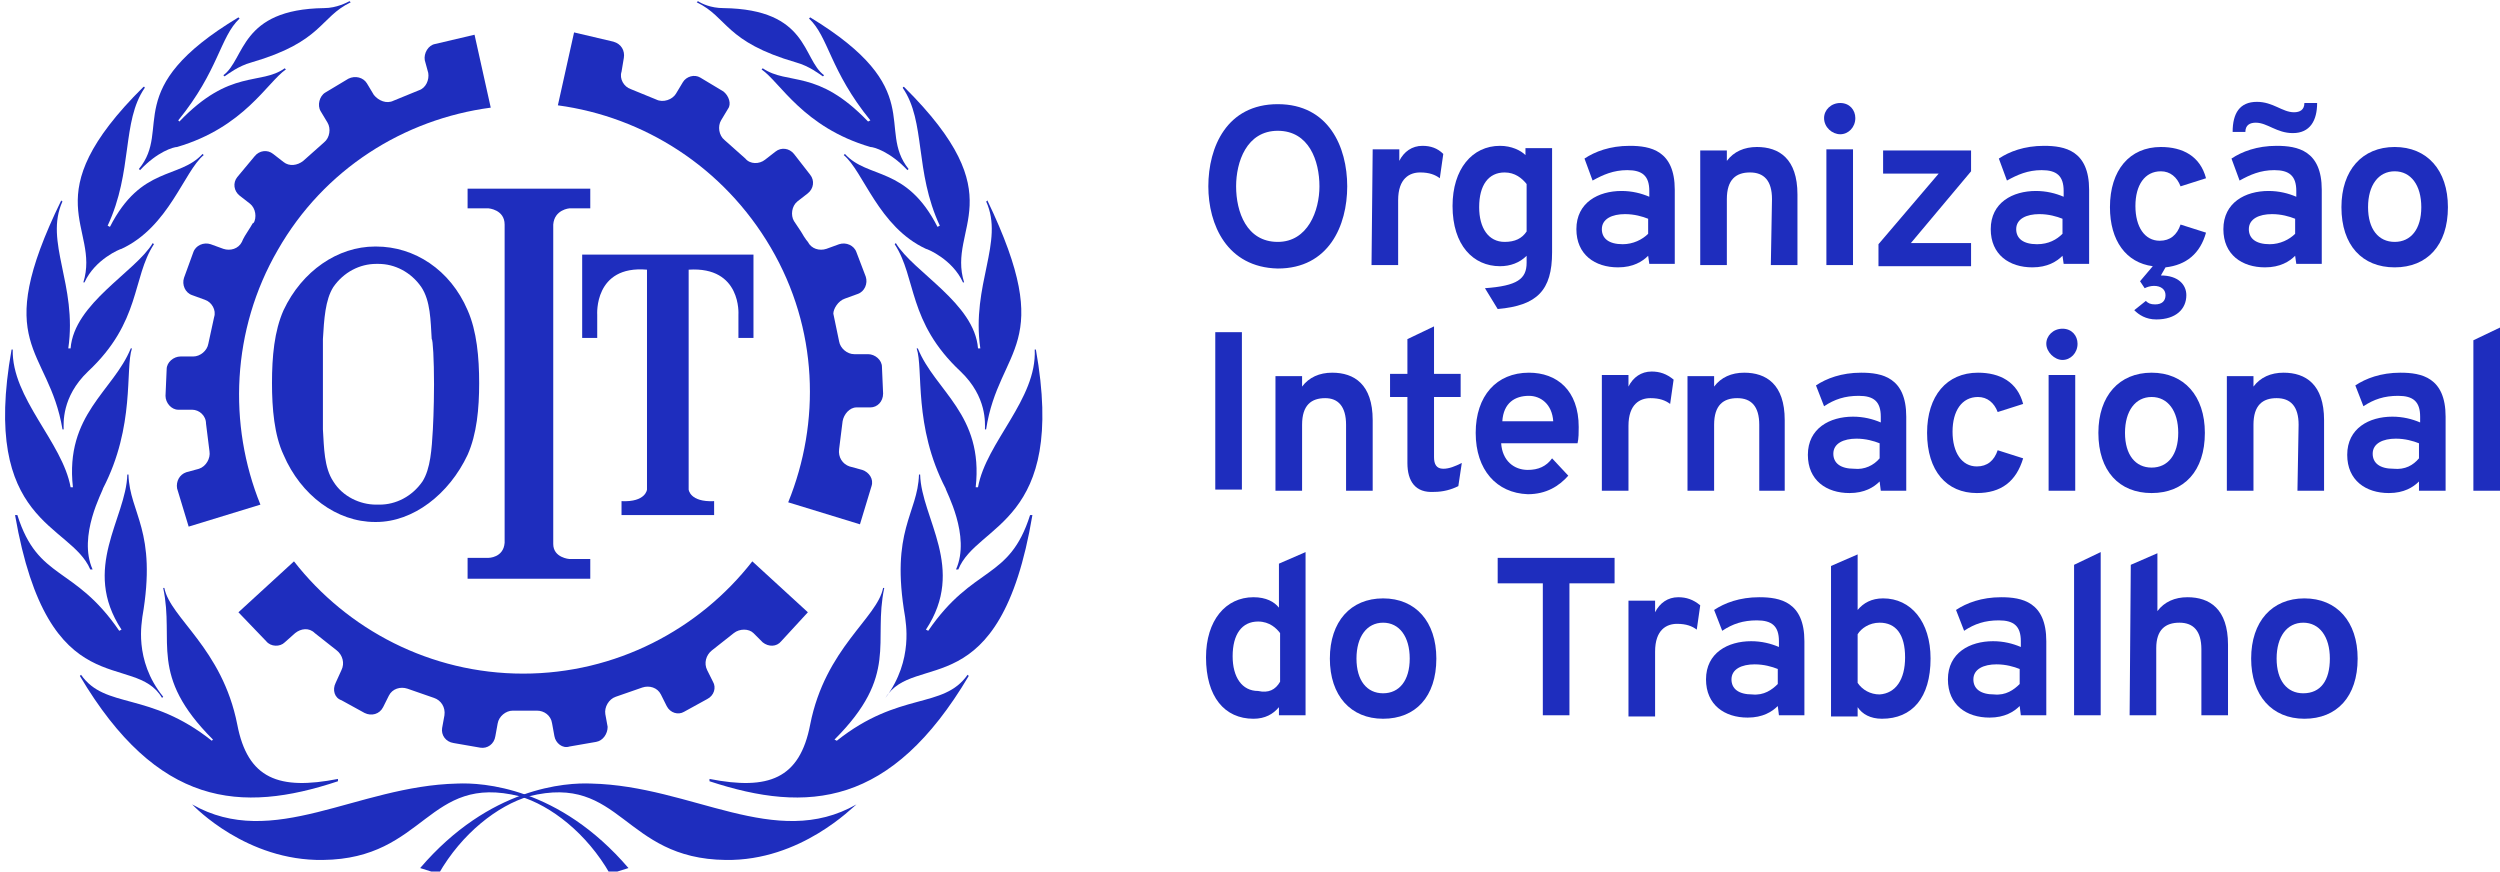 <?xml version="1.0" encoding="utf-8"?>
<!-- Generator: Adobe Illustrator 24.0.1, SVG Export Plug-In . SVG Version: 6.00 Build 0)  -->
<svg version="1.1" id="Calque_1" xmlns="http://www.w3.org/2000/svg" xmlns:xlink="http://www.w3.org/1999/xlink" x="0px" y="0px"
	 viewBox="0 0 216 75.3" style="enable-background:new 0 0 216 75.3;" xml:space="preserve">
<style type="text/css">
	.st0{display:none;}
	.st1{fill:#1E2DBE;}
</style>
<g id="Grid_Background" class="st0">
</g>
<g id="Lockup">
	<g>
		<path class="st1" d="M104.4,16.1c0-3.4,1.6-7.1,6-7.1c4.4,0,6,3.7,6,7.1s-1.6,7.1-6,7.1C106,23.1,104.4,19.4,104.4,16.1z
			 M114,16.1c0-2.2-0.9-4.8-3.6-4.8c-2.7,0-3.6,2.7-3.6,4.8c0,2.2,0.9,4.8,3.6,4.8C113,20.9,114,18.2,114,16.1z"/>
		<path class="st1" d="M118.6,12.9h2.3v1c0.4-0.8,1.1-1.3,2-1.3c0.7,0,1.3,0.2,1.8,0.7l-0.3,2.1c-0.4-0.3-0.9-0.5-1.7-0.5
			c-0.9,0-1.9,0.5-1.9,2.4v5.6h-2.3L118.6,12.9L118.6,12.9z"/>
		<path class="st1" d="M128.3,24.9c2.8-0.2,3.6-0.8,3.6-2.2v-0.6c-0.6,0.6-1.4,0.9-2.3,0.9c-2.3,0-4.1-1.8-4.1-5.2
			c0-3.2,1.7-5.2,4.1-5.2c1,0,1.8,0.4,2.2,0.8v-0.6h2.3v9c0,3.3-1.3,4.6-4.7,4.9L128.3,24.9z M131.9,20v-4.1c-0.4-0.5-1-1-1.9-1
			c-1.4,0-2.2,1.1-2.2,3c0,1.8,0.8,3,2.2,3C130.9,20.9,131.5,20.6,131.9,20z"/>
		<path class="st1" d="M142.4,22.1c-0.5,0.5-1.3,1-2.6,1c-2,0-3.6-1.1-3.6-3.3c0-2.3,1.9-3.3,3.9-3.3c0.9,0,1.7,0.2,2.4,0.5v-0.5
			c0-1.3-0.6-1.8-1.9-1.8c-1.2,0-2.1,0.4-3,0.9l-0.7-1.9c0.9-0.6,2.2-1.1,3.9-1.1c1.8,0,3.9,0.4,3.9,3.8v6.4h-2.2L142.4,22.1
			L142.4,22.1z M142.4,20.2v-1.3c-0.5-0.2-1.2-0.4-2-0.4c-1.1,0-2,0.4-2,1.3c0,0.8,0.6,1.3,1.8,1.3
			C141.1,21.1,141.9,20.7,142.4,20.2z"/>
		<path class="st1" d="M153.1,17.2c0-1.6-0.7-2.3-1.9-2.3c-1.2,0-2,0.6-2,2.3v5.7h-2.3v-9.9h2.3v0.9c0.6-0.8,1.5-1.2,2.6-1.2
			c1.9,0,3.5,1,3.5,4.1v6.1h-2.3L153.1,17.2L153.1,17.2z"/>
		<path class="st1" d="M157.6,10.2c0-0.7,0.6-1.3,1.4-1.3s1.3,0.6,1.3,1.3c0,0.8-0.6,1.4-1.3,1.4S157.6,11,157.6,10.2z M157.8,12.9
			h2.3v10h-2.3V12.9z"/>
		<path class="st1" d="M162.3,21.1l5.2-6.1h-4.8v-2h7.6v1.8l-5.2,6.2h5.2v2h-8L162.3,21.1L162.3,21.1z"/>
		<path class="st1" d="M178.2,22.1c-0.5,0.5-1.3,1-2.6,1c-2,0-3.6-1.1-3.6-3.3c0-2.3,1.9-3.3,3.9-3.3c0.9,0,1.7,0.2,2.4,0.5v-0.5
			c0-1.3-0.6-1.8-1.9-1.8c-1.2,0-2.1,0.4-3,0.9l-0.7-1.9c0.9-0.6,2.2-1.1,3.9-1.1c1.8,0,3.9,0.4,3.9,3.8v6.4h-2.2L178.2,22.1
			L178.2,22.1z M178.2,20.2v-1.3c-0.5-0.2-1.2-0.4-2-0.4c-1.1,0-2,0.4-2,1.3c0,0.8,0.6,1.3,1.8,1.3C177,21.1,177.7,20.7,178.2,20.2z
			"/>
		<path class="st1" d="M184.4,26.8l1-0.8c0.2,0.2,0.4,0.3,0.8,0.3c0.6,0,0.9-0.3,0.9-0.8c0-0.5-0.4-0.8-1-0.8
			c-0.3,0-0.6,0.1-0.8,0.2l-0.4-0.6l1.1-1.3c-2.3-0.3-3.7-2.2-3.7-5.1c0-3.2,1.7-5.2,4.4-5.2c1.9,0,3.4,0.8,3.9,2.7l-2.2,0.7
			c-0.3-0.8-0.9-1.3-1.7-1.3c-1.4,0-2.2,1.2-2.2,3s0.8,3,2.1,3c0.9,0,1.5-0.5,1.8-1.4l2.2,0.7c-0.5,1.8-1.7,2.8-3.5,3l-0.4,0.7
			c1.5,0,2.2,0.8,2.2,1.7c0,1.2-0.9,2.1-2.6,2.1C185.4,27.6,184.8,27.2,184.4,26.8z"/>
		<path class="st1" d="M198.3,22.1c-0.5,0.5-1.3,1-2.6,1c-2,0-3.6-1.1-3.6-3.3c0-2.3,1.9-3.3,3.9-3.3c0.9,0,1.7,0.2,2.4,0.5v-0.5
			c0-1.3-0.6-1.8-1.9-1.8c-1.2,0-2.1,0.4-3,0.9l-0.7-1.9c0.9-0.6,2.2-1.1,3.9-1.1c1.8,0,3.9,0.4,3.9,3.8v6.4h-2.2L198.3,22.1
			L198.3,22.1z M194.9,10.6c-0.5,0-0.9,0.2-0.9,0.8h-1.1c0-1.6,0.6-2.6,2.1-2.6c1.4,0,2.2,0.9,3.2,0.9c0.5,0,0.9-0.2,0.9-0.8h1.1
			c0,1.5-0.6,2.6-2.1,2.6C196.7,11.5,195.9,10.6,194.9,10.6z M198.3,20.2v-1.3c-0.5-0.2-1.2-0.4-2-0.4c-1.1,0-2,0.4-2,1.3
			c0,0.8,0.6,1.3,1.8,1.3C197,21.1,197.8,20.7,198.3,20.2z"/>
		<path class="st1" d="M202.3,17.9c0-3.2,1.8-5.2,4.6-5.2c2.8,0,4.6,2,4.6,5.2c0,3.3-1.8,5.2-4.6,5.2
			C204.1,23.1,202.3,21.2,202.3,17.9z M209.2,17.9c0-1.9-0.9-3.1-2.3-3.1c-1.4,0-2.3,1.2-2.3,3.1s0.9,3,2.3,3
			C208.3,20.9,209.2,19.8,209.2,17.9z"/>
		<path class="st1" d="M105,28.7h2.3v13.6H105V28.7z"/>
		<path class="st1" d="M116.3,36.7c0-1.6-0.7-2.3-1.8-2.3c-1.2,0-2,0.6-2,2.3v5.7h-2.3v-9.9h2.3v0.9c0.6-0.8,1.5-1.2,2.6-1.2
			c1.9,0,3.5,1,3.5,4.1v6.1h-2.3L116.3,36.7L116.3,36.7z"/>
		<path class="st1" d="M121.6,40v-5.7h-1.5v-2h1.5v-3l2.3-1.1v4.1h2.3v2h-2.3v5.2c0,0.6,0.2,1,0.8,1c0.5,0,1-0.2,1.6-0.5l-0.3,2
			c-0.6,0.3-1.3,0.5-2.1,0.5C122.3,42.6,121.6,41.6,121.6,40z"/>
		<path class="st1" d="M127.5,37.4c0-3.2,1.8-5.2,4.6-5.2c2.4,0,4.3,1.5,4.3,4.7c0,0.4,0,1-0.1,1.4h-6.6c0.1,1.5,1.1,2.3,2.3,2.3
			c0.9,0,1.6-0.3,2.1-1l1.4,1.5c-0.8,0.9-1.9,1.6-3.5,1.6C129.3,42.6,127.5,40.6,127.5,37.4z M134.2,36.4c-0.1-1.5-1.1-2.2-2.1-2.2
			c-1.2,0-2.2,0.6-2.3,2.2H134.2z"/>
		<path class="st1" d="M138.4,32.4h2.3v1c0.4-0.8,1.1-1.3,2-1.3c0.7,0,1.3,0.2,1.9,0.7l-0.3,2.1c-0.4-0.3-0.9-0.5-1.7-0.5
			c-0.9,0-1.9,0.5-1.9,2.4v5.6h-2.3V32.4L138.4,32.4z"/>
		<path class="st1" d="M152,36.7c0-1.6-0.7-2.3-1.9-2.3c-1.2,0-2,0.6-2,2.3v5.7h-2.3v-9.9h2.3v0.9c0.6-0.8,1.5-1.2,2.6-1.2
			c1.9,0,3.5,1,3.5,4.1v6.1H152L152,36.7L152,36.7z"/>
		<path class="st1" d="M162.4,41.6c-0.5,0.5-1.3,1-2.6,1c-2,0-3.6-1.1-3.6-3.3c0-2.3,1.9-3.3,3.9-3.3c0.9,0,1.7,0.2,2.4,0.5V36
			c0-1.3-0.6-1.8-1.9-1.8c-1.2,0-2.1,0.3-3,0.9l-0.7-1.8c0.9-0.6,2.2-1.1,3.9-1.1c1.8,0,3.9,0.4,3.9,3.8v6.4h-2.2L162.4,41.6
			L162.4,41.6z M162.4,39.6v-1.3c-0.5-0.2-1.2-0.4-2-0.4c-1.1,0-2,0.4-2,1.3c0,0.8,0.6,1.3,1.8,1.3
			C161.1,40.6,161.9,40.2,162.4,39.6z"/>
		<path class="st1" d="M166.5,37.4c0-3.2,1.7-5.2,4.4-5.2c1.9,0,3.4,0.8,3.9,2.7l-2.2,0.7c-0.3-0.8-0.9-1.3-1.7-1.3
			c-1.4,0-2.2,1.2-2.2,3s0.8,3,2.1,3c0.9,0,1.5-0.5,1.8-1.4l2.2,0.7c-0.6,2-1.9,3-4,3C168.2,42.6,166.5,40.7,166.5,37.4z"/>
		<path class="st1" d="M176.8,29.7c0-0.7,0.6-1.3,1.4-1.3s1.3,0.6,1.3,1.3c0,0.8-0.6,1.4-1.3,1.4S176.8,30.4,176.8,29.7z M177,32.4
			h2.3v10H177V32.4z"/>
		<path class="st1" d="M181.3,37.4c0-3.2,1.8-5.2,4.6-5.2c2.8,0,4.6,2,4.6,5.2c0,3.3-1.8,5.2-4.6,5.2
			C183.1,42.6,181.3,40.7,181.3,37.4z M188.2,37.4c0-1.9-0.9-3.1-2.3-3.1c-1.4,0-2.3,1.2-2.3,3.1s0.9,3,2.3,3
			C187.3,40.4,188.2,39.3,188.2,37.4z"/>
		<path class="st1" d="M198.6,36.7c0-1.6-0.7-2.3-1.9-2.3c-1.2,0-2,0.6-2,2.3v5.7h-2.3v-9.9h2.3v0.9c0.6-0.8,1.5-1.2,2.6-1.2
			c1.9,0,3.5,1,3.5,4.1v6.1h-2.3L198.6,36.7L198.6,36.7z"/>
		<path class="st1" d="M209,41.6c-0.5,0.5-1.3,1-2.6,1c-2,0-3.6-1.1-3.6-3.3c0-2.3,1.9-3.3,3.9-3.3c0.9,0,1.7,0.2,2.4,0.5V36
			c0-1.3-0.6-1.8-1.9-1.8c-1.2,0-2.1,0.3-3,0.9l-0.7-1.8c0.9-0.6,2.2-1.1,3.9-1.1c1.8,0,3.9,0.4,3.9,3.8v6.4H209L209,41.6L209,41.6z
			 M209,39.6v-1.3c-0.5-0.2-1.2-0.4-2-0.4c-1.1,0-2,0.4-2,1.3c0,0.8,0.6,1.3,1.8,1.3C207.8,40.6,208.5,40.2,209,39.6z"/>
		<path class="st1" d="M213.7,29.4l2.3-1.1v14.1h-2.3V29.4z"/>
		<path class="st1" d="M104.2,56.8c0-3.2,1.7-5.2,4.1-5.2c1.1,0,1.8,0.4,2.2,0.9v-3.8l2.3-1v14.1h-2.3v-0.7c-0.5,0.6-1.2,1-2.2,1
			C105.8,62.1,104.2,60.2,104.2,56.8z M110.6,58.9v-4.2c-0.3-0.4-0.9-1-1.9-1c-1.4,0-2.2,1.1-2.2,3c0,1.8,0.8,3,2.2,3
			C109.6,59.9,110.2,59.6,110.6,58.9z"/>
		<path class="st1" d="M114.9,56.9c0-3.2,1.8-5.2,4.6-5.2c2.8,0,4.6,2,4.6,5.2c0,3.3-1.8,5.2-4.6,5.2
			C116.7,62.1,114.9,60.1,114.9,56.9z M121.8,56.9c0-1.9-0.9-3.1-2.3-3.1c-1.4,0-2.3,1.2-2.3,3.1c0,1.9,0.9,3,2.3,3
			C120.9,59.9,121.8,58.8,121.8,56.9z"/>
		<path class="st1" d="M135.6,61.8h-2.3V50.4h-3.9v-2.2h10.1v2.2h-3.9L135.6,61.8L135.6,61.8z"/>
		<path class="st1" d="M140.7,51.9h2.3v1c0.4-0.8,1.1-1.3,2-1.3c0.7,0,1.3,0.2,1.9,0.7l-0.3,2.1c-0.4-0.3-0.9-0.5-1.7-0.5
			c-0.9,0-1.9,0.5-1.9,2.4v5.6h-2.3V51.9z"/>
		<path class="st1" d="M153.6,61c-0.5,0.5-1.3,1-2.6,1c-2,0-3.6-1.1-3.6-3.3c0-2.3,1.9-3.3,3.9-3.3c0.9,0,1.7,0.2,2.4,0.5v-0.5
			c0-1.3-0.6-1.8-1.9-1.8c-1.2,0-2.1,0.3-3,0.9l-0.7-1.8c0.9-0.6,2.2-1.1,3.9-1.1c1.8,0,3.9,0.4,3.9,3.8v6.4h-2.2L153.6,61L153.6,61
			z M153.6,59.1v-1.3c-0.5-0.2-1.2-0.4-2-0.4c-1.1,0-2,0.4-2,1.3c0,0.8,0.6,1.3,1.8,1.3C152.4,60.1,153.1,59.6,153.6,59.1z"/>
		<path class="st1" d="M160.5,61.1v0.8h-2.3v-13l2.3-1v4.8c0.5-0.6,1.2-1,2.2-1c2.4,0,4.1,2,4.1,5.2c0,3.4-1.6,5.2-4.2,5.2
			C161.6,62.1,160.9,61.7,160.5,61.1z M164.6,56.8c0-2-0.8-3-2.2-3c-0.9,0-1.6,0.5-1.9,1v4.2c0.4,0.6,1.1,1,1.9,1
			C163.8,59.9,164.6,58.7,164.6,56.8z"/>
		<path class="st1" d="M174.5,61c-0.5,0.5-1.3,1-2.6,1c-2,0-3.6-1.1-3.6-3.3c0-2.3,1.9-3.3,3.9-3.3c0.9,0,1.7,0.2,2.4,0.5v-0.5
			c0-1.3-0.6-1.8-1.9-1.8c-1.2,0-2.1,0.3-3,0.9l-0.7-1.8c0.9-0.6,2.2-1.1,3.9-1.1c1.8,0,3.9,0.4,3.9,3.8v6.4h-2.2L174.5,61L174.5,61
			z M174.5,59.1v-1.3c-0.5-0.2-1.2-0.4-2-0.4c-1.1,0-2,0.4-2,1.3c0,0.8,0.6,1.3,1.8,1.3C173.3,60.1,174,59.6,174.5,59.1z"/>
		<path class="st1" d="M179.2,48.8l2.3-1.1v14.1h-2.3V48.8z"/>
		<path class="st1" d="M184.1,48.8l2.3-1v5c0.6-0.8,1.5-1.2,2.6-1.2c1.9,0,3.5,1,3.5,4.1v6.1h-2.3v-5.7c0-1.6-0.7-2.3-1.9-2.3
			c-1.2,0-2,0.6-2,2.2v5.8h-2.3L184.1,48.8L184.1,48.8z"/>
		<path class="st1" d="M194.5,56.9c0-3.2,1.8-5.2,4.6-5.2c2.8,0,4.6,2,4.6,5.2c0,3.3-1.8,5.2-4.6,5.2
			C196.3,62.1,194.5,60.1,194.5,56.9z M201.3,56.9c0-1.9-0.9-3.1-2.3-3.1c-1.4,0-2.3,1.2-2.3,3.1c0,1.9,0.9,3,2.3,3
			C200.5,59.9,201.3,58.8,201.3,56.9z"/>
	</g>
	<g>
		<g>
			<path class="st1" d="M21.4,20c-0.4,0.6-0.5,0.9-0.5,0.9c-0.3,0.6-1,0.8-1.6,0.6l-1.1-0.4c-0.6-0.2-1.3,0.1-1.5,0.7L15.9,24
				c-0.2,0.6,0.1,1.3,0.7,1.5l1.1,0.4c0.6,0.2,1,0.9,0.8,1.5L18,29.7c-0.1,0.6-0.7,1.1-1.3,1.1l-1.1,0c-0.6,0-1.2,0.5-1.2,1.1
				l-0.1,2.3c0,0.6,0.5,1.2,1.1,1.2l1.2,0c0.6,0,1.2,0.5,1.2,1.2l0.3,2.4c0.1,0.6-0.3,1.3-0.9,1.5l-1.1,0.3
				c-0.6,0.2-0.9,0.8-0.8,1.4l1,3.3l6.2-1.9c-2.8-6.9-2.5-15.1,1.5-22c4-7,10.9-11.3,18.4-12.3l-1.4-6.3l-3.4,0.8
				c-0.6,0.1-1,0.8-0.9,1.4l0.3,1.1c0.1,0.6-0.2,1.3-0.8,1.5l-2.2,0.9c-0.6,0.3-1.3,0-1.7-0.5l-0.6-1c-0.3-0.5-1-0.7-1.6-0.4l-2,1.2
				c-0.5,0.3-0.7,1.1-0.4,1.6l0.6,1c0.3,0.5,0.2,1.3-0.3,1.7l-1.8,1.6c-0.5,0.4-1.2,0.5-1.7,0.1l-0.9-0.7c-0.5-0.4-1.2-0.3-1.6,0.2
				l-1.5,1.8c-0.4,0.5-0.3,1.2,0.2,1.6l0.9,0.7c0.5,0.4,0.6,1.2,0.3,1.7C21.9,19.1,21.8,19.4,21.4,20z"/>
		</g>
		<g>
			<path class="st1" d="M45.3,61.4c0.7,0,1.1,0,1.1,0c0.6,0,1.2,0.4,1.3,1.1l0.2,1.1c0.1,0.6,0.7,1.1,1.3,0.9l2.3-0.4
				c0.6-0.1,1-0.7,1-1.3l-0.2-1.1c-0.1-0.6,0.3-1.3,0.9-1.5l2.3-0.8c0.6-0.2,1.3,0,1.6,0.6l0.5,1c0.3,0.6,1,0.8,1.5,0.5l2-1.1
				c0.6-0.3,0.8-1,0.5-1.5l-0.5-1c-0.3-0.6-0.1-1.3,0.4-1.7l1.9-1.5c0.5-0.4,1.3-0.4,1.7,0l0.8,0.8c0.5,0.4,1.2,0.4,1.6-0.1l2.3-2.5
				l-4.8-4.4c-4.6,5.9-11.8,9.7-19.8,9.7s-15.2-3.8-19.8-9.7l-4.8,4.4l2.4,2.5c0.4,0.5,1.2,0.5,1.6,0.1l0.9-0.8
				c0.5-0.4,1.2-0.5,1.7,0l1.9,1.5c0.5,0.4,0.7,1.1,0.4,1.7L29,59c-0.3,0.6-0.1,1.3,0.5,1.5l2,1.1c0.6,0.3,1.3,0.1,1.6-0.5l0.5-1
				c0.3-0.6,1-0.8,1.6-0.6l2.3,0.8c0.6,0.2,1,0.8,0.9,1.5l-0.2,1.1c-0.1,0.6,0.3,1.2,1,1.3l2.3,0.4c0.6,0.1,1.2-0.3,1.3-1l0.2-1.1
				c0.1-0.6,0.7-1.1,1.3-1.1C44.3,61.4,44.6,61.4,45.3,61.4z"/>
		</g>
		<g>
			<path class="st1" d="M69.2,20c-0.4-0.6-0.6-0.9-0.6-0.9c-0.3-0.5-0.2-1.3,0.3-1.7l0.9-0.7c0.5-0.4,0.6-1.1,0.2-1.6l-1.4-1.8
				c-0.4-0.5-1.1-0.6-1.6-0.2l-0.9,0.7c-0.5,0.4-1.3,0.4-1.7-0.1l-1.8-1.6c-0.5-0.4-0.6-1.2-0.3-1.7l0.6-1C63.2,9,63,8.3,62.5,7.9
				l-2-1.2C60,6.4,59.3,6.6,59,7.1l-0.6,1c-0.3,0.5-1.1,0.8-1.7,0.5l-2.2-0.9c-0.6-0.2-1-0.9-0.8-1.5L53.9,5
				c0.1-0.6-0.2-1.2-0.9-1.4l-3.4-0.8l-1.4,6.3c7.4,1,14.3,5.3,18.4,12.3s4.3,15.1,1.5,22l6.2,1.9l1-3.3c0.2-0.6-0.2-1.2-0.8-1.4
				l-1.1-0.3c-0.6-0.2-1-0.8-0.9-1.5l0.3-2.4c0.1-0.6,0.6-1.2,1.2-1.2l1.2,0c0.6,0,1.1-0.5,1.1-1.2l-0.1-2.3c0-0.6-0.6-1.1-1.2-1.1
				l-1.2,0c-0.6,0-1.2-0.5-1.3-1.1l-0.5-2.4C72,26.7,72.4,26,73,25.8l1.1-0.4c0.6-0.2,0.9-0.9,0.7-1.5l-0.8-2.1
				c-0.2-0.6-0.9-0.9-1.5-0.7l-1.1,0.4c-0.6,0.2-1.3,0-1.6-0.6C69.8,20.9,69.6,20.7,69.2,20z"/>
		</g>
		<g>
			<path class="st1" d="M9.4,19.5C9.4,19.5,9.4,19.5,9.4,19.5C9.4,19.5,9.4,19.5,9.4,19.5z"/>
		</g>
		<g>
			<path class="st1" d="M19.3,6.5l0.1,0.1c0.3-0.2,1.2-0.9,2.3-1.2c6.2-1.8,5.9-3.9,8.6-5.2l-0.1-0.1C30,0.2,29.1,0.7,28,0.7
				C20.7,0.8,21.2,5.1,19.3,6.5z"/>
		</g>
		<g>
			<path class="st1" d="M12,14.6l0.1,0.1c1.5-1.6,2.9-2,3.2-2c5.8-1.7,7.8-5.6,9.4-6.7l-0.1-0.1c-2.1,1.5-4.7,0-9.1,4.6
				c0,0-0.1-0.1-0.1-0.1c3.5-4.3,3.6-7.2,5.3-8.8l-0.1-0.1C10.3,7.7,14.9,11.1,12,14.6z"/>
		</g>
		<g>
			<path class="st1" d="M12.4,7.5c-9.7,9.6-3.7,12.1-5.2,16.9l0.1,0c0.9-2,3.1-2.9,3.2-2.9c4.1-1.9,5.4-6.7,7.1-8.1l-0.1-0.1
				c-2,2.2-5.3,1-8,6.3c0,0-0.2-0.1-0.2-0.1c2.2-4.7,1.2-9,3.2-11.9C12.5,7.5,12.5,7.5,12.4,7.5z"/>
		</g>
		<g>
			<path class="st1" d="M5.4,37.1l0.1,0c0-0.5-0.2-2.8,2.1-5c4.6-4.3,3.8-8.1,5.7-11l-0.1-0.1c-1.5,2.5-6.8,5.2-7.1,9.1
				c0,0-0.2,0-0.2,0c0.8-5.5-2.1-9.2-0.5-12.7c-0.1,0-0.1-0.1-0.1-0.1C-0.9,30,4.2,29.9,5.4,37.1z"/>
		</g>
		<g>
			<path class="st1" d="M7.8,49.2l0.2,0c-1.3-2.9,0.9-6.8,0.9-7c2.8-5.4,1.9-10.3,2.5-12.1l-0.1,0c-1.5,3.7-5.7,5.7-5,12
				c0,0-0.2,0-0.2,0C5.4,38.2,1,34.4,1.1,30.2c0,0,0,0-0.1,0C-1.7,45.3,6.1,45.2,7.8,49.2z"/>
		</g>
		<g>
			<path class="st1" d="M14,60.3l0.1-0.1c-2.6-3.2-1.8-6.6-1.8-6.9c1.3-7.5-1.1-8.9-1.2-12.3H11c-0.1,3.8-4,8.1-0.5,13.4l-0.2,0.1
				c-3.9-5.7-7-4.3-8.8-10l0,0c-0.1,0-0.1,0-0.2,0C4.2,61.2,11.6,56.2,14,60.3z"/>
		</g>
		<g>
			<path class="st1" d="M29.2,67.5l0-0.2c-5.1,1-7.8,0-8.7-4.7c-1.3-6.6-5.8-9.2-6.3-11.8h0c-0.1,0-0.1,0-0.1,0l0,0
				c1,4.7-1.3,7.5,4.3,13.1l-0.1,0.1c-5.4-4.3-9.2-2.7-11.3-5.7c0,0-0.1,0.1-0.1,0.1C13.6,69.7,20.8,70.3,29.2,67.5z"/>
		</g>
		<g>
			<path class="st1" d="M16.6,69.5L16.6,69.5c7,4,14.2-1.6,22.9-1.8c2.2-0.1,8.8,0.3,14.8,7.3l-1.6,0.5c-2-3.5-5.1-5.9-7.8-6.7
				c-8-2-8.1,5.4-17,5.5C21.3,74.4,16.8,69.7,16.6,69.5z"/>
		</g>
		<g>
			<path class="st1" d="M81.1,19.5C81.1,19.5,81.2,19.5,81.1,19.5C81.2,19.5,81.1,19.5,81.1,19.5z"/>
		</g>
		<g>
			<path class="st1" d="M81.1,19.5C81.1,19.5,81.2,19.5,81.1,19.5C81.2,19.5,81.1,19.5,81.1,19.5z"/>
		</g>
		<g>
			<path class="st1" d="M9.4,19.5C9.4,19.5,9.4,19.5,9.4,19.5C9.4,19.5,9.4,19.5,9.4,19.5z"/>
		</g>
		<g>
			<path class="st1" d="M81.1,19.5C81.1,19.5,81.2,19.5,81.1,19.5C81.2,19.5,81.1,19.5,81.1,19.5z"/>
		</g>
		<g>
			<path class="st1" d="M71.2,6.5l-0.1,0.1c-0.3-0.2-1.2-0.9-2.3-1.2c-6.2-1.8-5.9-3.9-8.6-5.2l0.1-0.1c0.3,0.2,1.1,0.6,2.2,0.6
				C69.9,0.8,69.3,5.1,71.2,6.5z"/>
		</g>
		<g>
			<path class="st1" d="M78.5,14.6l-0.1,0.1c-1.5-1.6-2.9-2-3.2-2c-5.8-1.7-7.8-5.6-9.4-6.7l0.1-0.1c2.2,1.5,4.7,0,9.1,4.6
				c0,0,0.2-0.1,0.2-0.1c-3.5-4.3-3.6-7.2-5.3-8.8l0.1-0.1C80.2,7.7,75.7,11.1,78.5,14.6z"/>
		</g>
		<g>
			<path class="st1" d="M78.1,7.5c9.7,9.6,3.7,12.1,5.2,16.9l-0.1,0c-0.9-2-3.1-2.9-3.2-2.9c-4.1-1.9-5.4-6.7-7.1-8.1l0.1-0.1
				c2,2.2,5.3,1,8,6.3c0,0,0.2-0.1,0.2-0.1c-2.2-4.7-1.2-9-3.2-11.9C78,7.5,78.1,7.5,78.1,7.5z"/>
		</g>
		<g>
			<path class="st1" d="M85.2,37.1l-0.1,0c0-0.5,0.2-2.8-2.1-5c-4.6-4.3-3.8-8.1-5.7-11l0.1-0.1c1.5,2.5,6.8,5.2,7.1,9.1
				c0,0,0.2,0,0.2,0c-0.8-5.5,2.1-9.2,0.5-12.7c0.1,0,0.1-0.1,0.1-0.1C91.4,30,86.3,29.9,85.2,37.1z"/>
		</g>
		<g>
			<path class="st1" d="M82.8,49.2l-0.2,0c1.3-2.9-0.9-6.8-0.9-7c-2.8-5.4-1.9-10.3-2.5-12.1l0.1,0c1.5,3.7,5.7,5.7,5,12
				c0,0,0.2,0,0.2,0c0.7-3.9,5.1-7.6,4.9-11.9c0,0,0.1,0,0.1,0C92.2,45.3,84.4,45.2,82.8,49.2z"/>
		</g>
		<g>
			<path class="st1" d="M76.5,60.3L76.5,60.3c2.5-3.3,1.7-6.7,1.7-7c-1.3-7.5,1.1-8.9,1.2-12.3h0.1c0.1,3.8,4,8.1,0.5,13.4l0.2,0.1
				c3.9-5.7,7-4.3,8.8-10l0,0c0.1,0,0.1,0,0.2,0C86.4,61.2,79,56.2,76.5,60.3z"/>
		</g>
		<g>
			<path class="st1" d="M61.3,67.5l0-0.2c5.1,1,7.8,0,8.7-4.7c1.3-6.6,5.8-9.2,6.3-11.8h0c0.1,0,0.1,0,0.1,0l0,0
				c-1,4.7,1.3,7.5-4.3,13.1l0.2,0.1c5.4-4.3,9.2-2.7,11.3-5.7c0,0,0.1,0.1,0.1,0.1C77,69.7,69.8,70.3,61.3,67.5z"/>
		</g>
		<g>
			<path class="st1" d="M74,69.5L74,69.5c-7,4-14.2-1.6-22.9-1.8c-2.2-0.1-8.8,0.3-14.8,7.3l1.6,0.5c2-3.5,5.1-5.9,7.8-6.7
				c8-2,8.1,5.4,17,5.5C69.2,74.4,73.7,69.7,74,69.5z"/>
		</g>
		<g>
			<path class="st1" d="M9.4,19.5C9.4,19.5,9.4,19.5,9.4,19.5C9.4,19.5,9.4,19.5,9.4,19.5z"/>
		</g>
		<g>
			<path class="st1" d="M9.4,19.5C9.4,19.5,9.4,19.5,9.4,19.5C9.4,19.5,9.4,19.5,9.4,19.5z"/>
		</g>
		<g>
			<path class="st1" d="M81.1,19.5C81.1,19.5,81.2,19.5,81.1,19.5C81.2,19.5,81.1,19.5,81.1,19.5z"/>
		</g>
		<g>
			<g>
				<path class="st1" d="M47.8,19.4c0.1-1.3,1.4-1.4,1.4-1.4H51v-1.7H40.4V18h1.8c0,0,1.4,0.1,1.4,1.4v27.5
					c-0.1,1.3-1.4,1.3-1.4,1.3h-1.8V50H51v-1.7h-1.8c0,0-1.4-0.1-1.4-1.3L47.8,19.4L47.8,19.4z"/>
			</g>
		</g>
		<g>
			<path class="st1" d="M65.1,22v7.2h-1.3v-2c0,0,0.3-4.2-4.3-3.9v19c0,0,0.1,1.1,2.2,1v1.2h-8v-1.2c2.1,0.1,2.2-1,2.2-1v-19
				c-4.6-0.4-4.3,3.9-4.3,3.9v2h-1.3V22H65.1L65.1,22z"/>
		</g>
		<g>
			<path class="st1" d="M32.5,21.3h-0.1c-3.2,0-6.3,2.1-7.9,5.5c-0.8,1.8-1,4-1,6.3c0,2.2,0.2,4.5,1,6.2c1.5,3.5,4.6,5.8,7.9,5.8
				h0.1c3.2,0,6.3-2.4,7.9-5.8c0.8-1.8,1-4,1-6.2c0-2.2-0.2-4.5-1-6.3C38.9,23.3,35.8,21.3,32.5,21.3z M37.5,33.2
				c0,2.1-0.1,3.9-0.1,3.9c-0.1,1.7-0.2,3.4-0.9,4.5c-0.9,1.3-2.3,2-3.7,2l-0.1,0h-0.2l0,0c-1.4,0-2.9-0.7-3.7-2
				c-0.8-1.2-0.8-2.9-0.9-4.5c0,0,0-1.8,0-3.8v-0.1c0-2.1,0-3.9,0-3.9c0.1-1.7,0.2-3.4,0.9-4.5c0.9-1.3,2.3-2,3.7-2l0,0h0.2l0,0
				c1.4,0,2.8,0.7,3.7,2c0.8,1.2,0.8,2.9,0.9,4.5C37.4,29.3,37.5,31.1,37.5,33.2L37.5,33.2L37.5,33.2z"/>
		</g>
	</g>
</g>
</svg>
